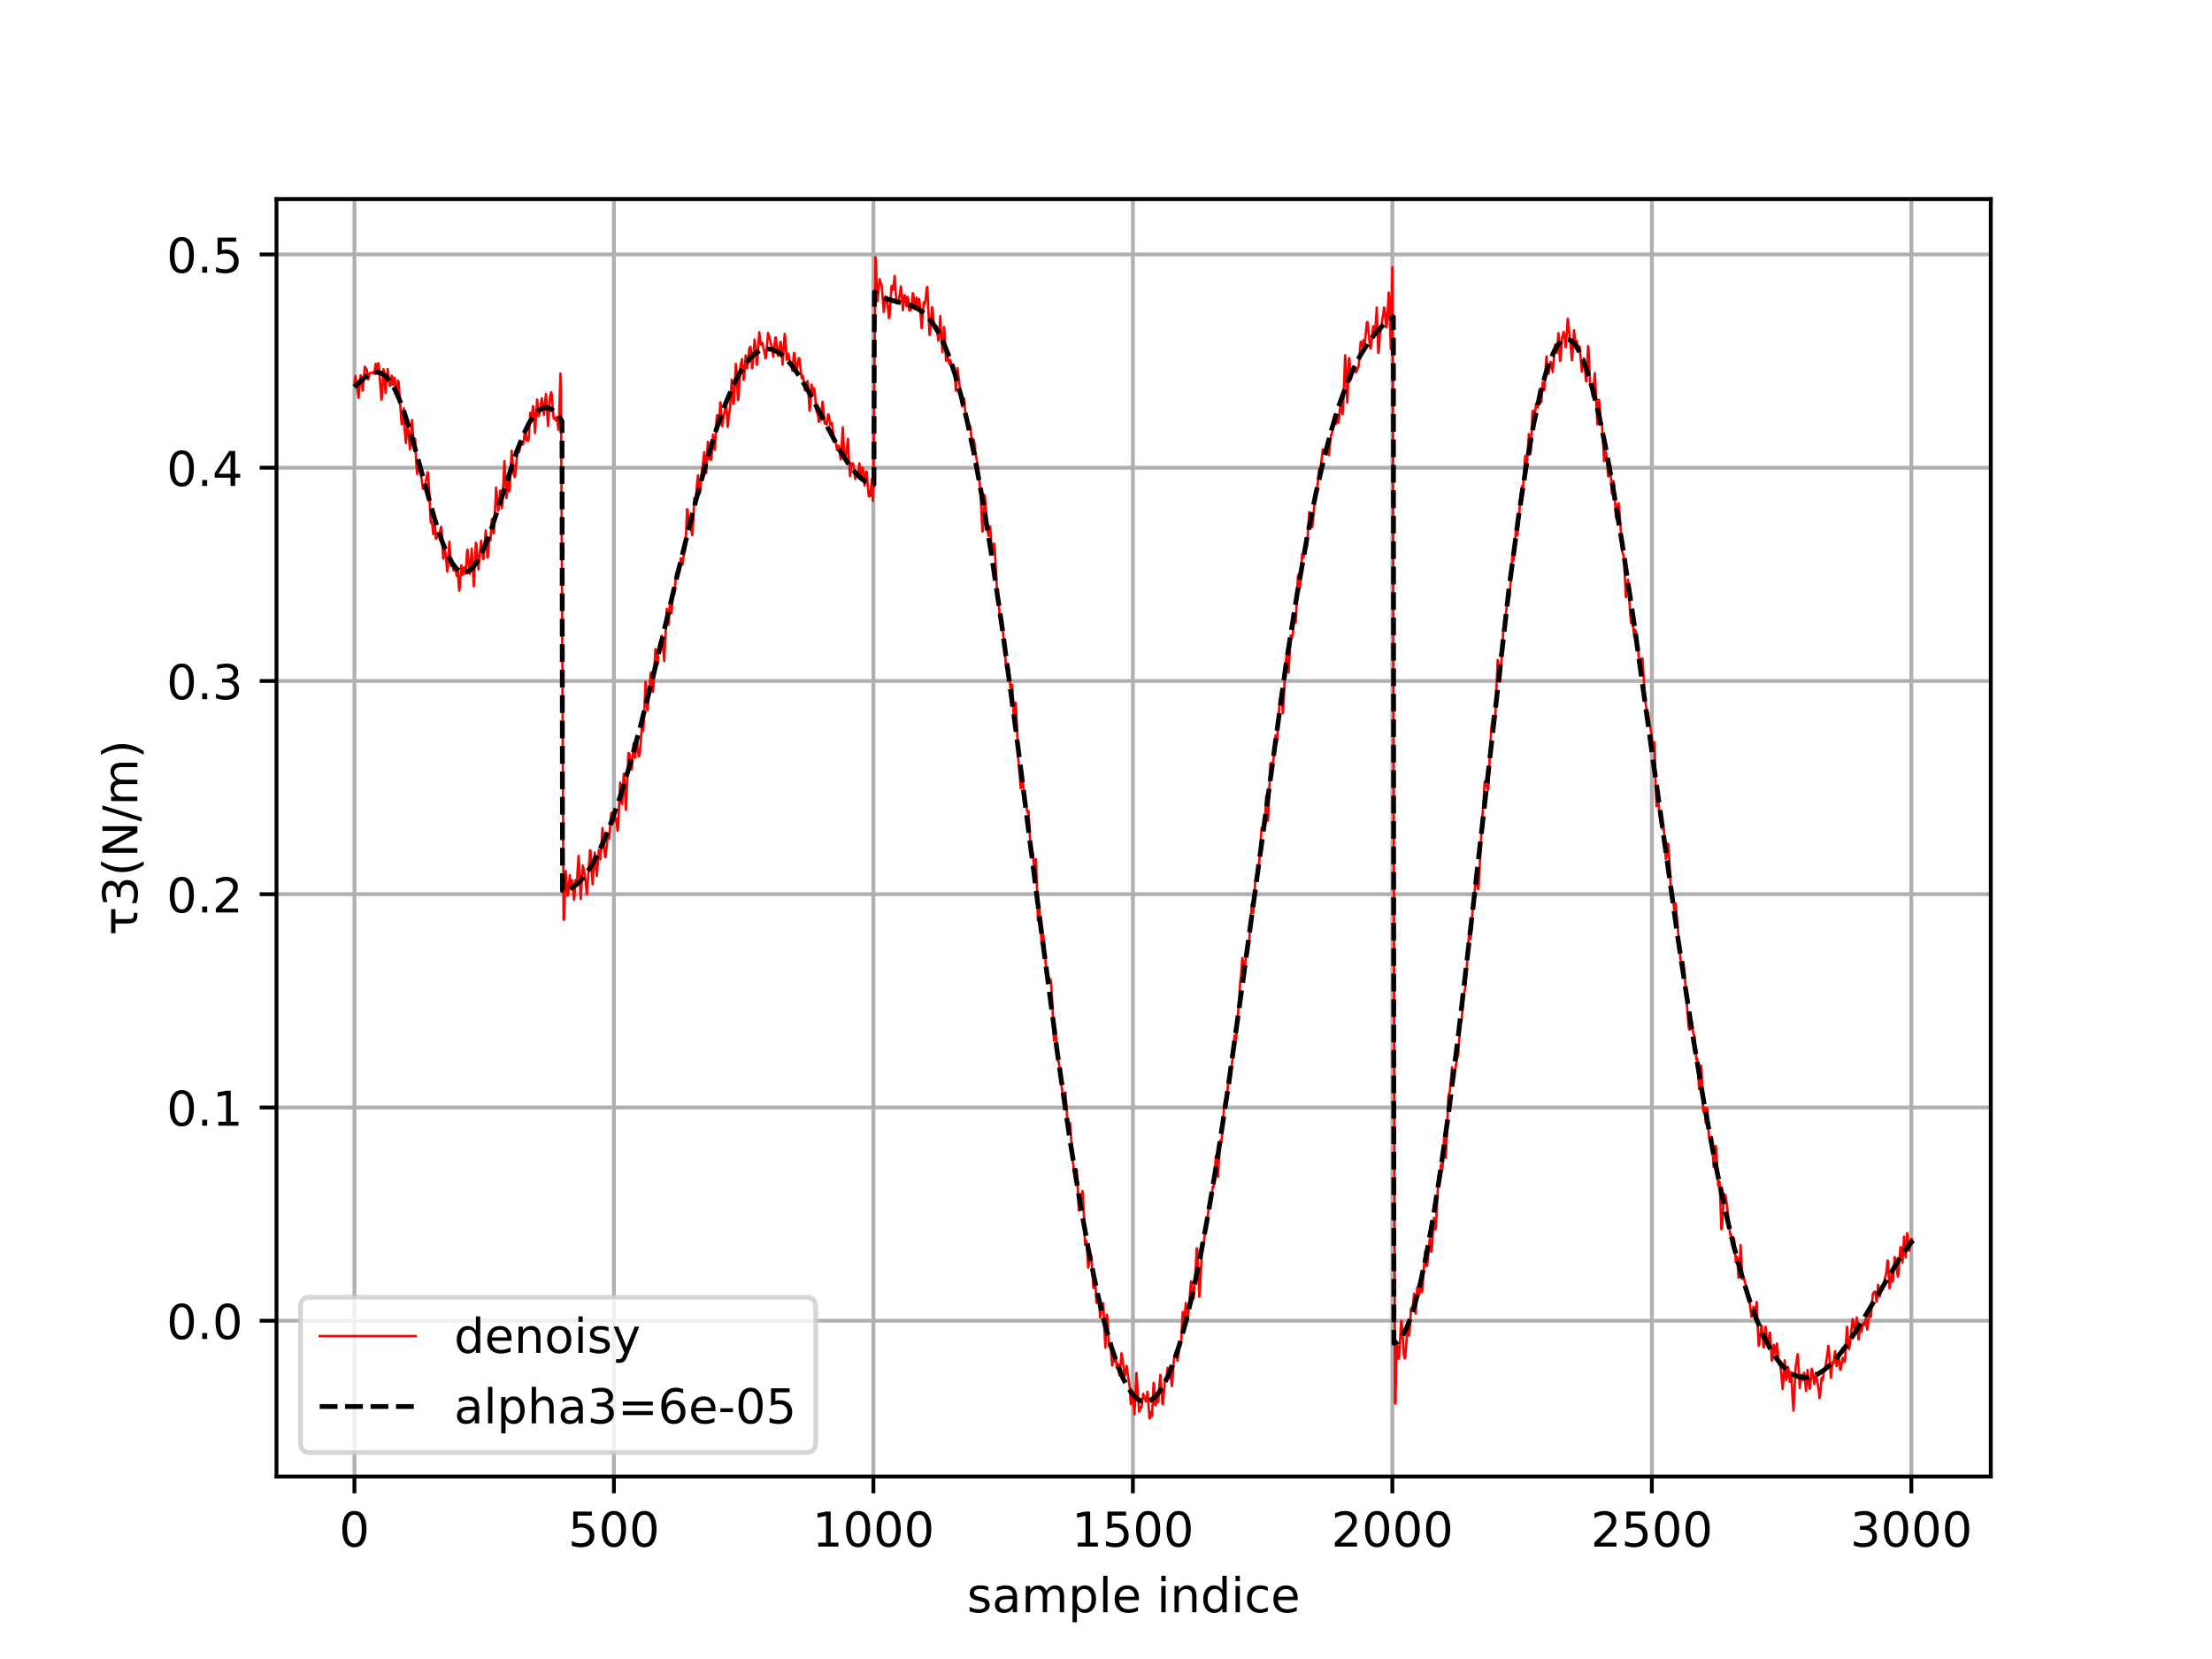 <?xml version="1.0" encoding="utf-8" standalone="no"?>
<!DOCTYPE svg PUBLIC "-//W3C//DTD SVG 1.1//EN"
  "http://www.w3.org/Graphics/SVG/1.1/DTD/svg11.dtd">
<!-- Created with matplotlib (https://matplotlib.org/) -->
<svg height="345.6pt" version="1.1" viewBox="0 0 460.8 345.6" width="460.8pt" xmlns="http://www.w3.org/2000/svg" xmlns:xlink="http://www.w3.org/1999/xlink">
 <defs>
  <style type="text/css">*{stroke-linecap:butt;stroke-linejoin:round;}</style>
 </defs>
 <g id="figure_1">
  <g id="patch_1">
   <path d="M 0 345.6 
L 460.8 345.6 
L 460.8 0 
L 0 0 
z
" style="fill:#ffffff;"/>
  </g>
  <g id="axes_1">
   <g id="patch_2">
    <path d="M 57.6 307.584 
L 414.72 307.584 
L 414.72 41.472 
L 57.6 41.472 
z
" style="fill:#ffffff;"/>
   </g>
   <g id="matplotlib.axis_1">
    <g id="xtick_1">
     <g id="line2d_1">
      <path clip-path="url(#pa0472fe897)" d="M 73.833 307.584 
L 73.833 41.472 
" style="fill:none;stroke:#b0b0b0;stroke-linecap:square;stroke-width:0.8;"/>
     </g>
     <g id="line2d_2">
      <defs>
       <path d="M 0 0 
L 0 3.5 
" id="me0ccbff545" style="stroke:#000000;stroke-width:0.8;"/>
      </defs>
      <g>
       <use style="stroke:#000000;stroke-width:0.8;" x="73.833" xlink:href="#me0ccbff545" y="307.584"/>
      </g>
     </g>
     <g id="text_1">
      <!-- 0 -->
      <g transform="translate(70.651 322.182)scale(0.1 -0.1)">
       <defs>
        <path d="M 31.781 66.406 
Q 24.172 66.406 20.328 58.906 
Q 16.5 51.422 16.5 36.375 
Q 16.5 21.391 20.328 13.891 
Q 24.172 6.391 31.781 6.391 
Q 39.453 6.391 43.281 13.891 
Q 47.125 21.391 47.125 36.375 
Q 47.125 51.422 43.281 58.906 
Q 39.453 66.406 31.781 66.406 
z
M 31.781 74.219 
Q 44.047 74.219 50.516 64.516 
Q 56.984 54.828 56.984 36.375 
Q 56.984 17.969 50.516 8.266 
Q 44.047 -1.422 31.781 -1.422 
Q 19.531 -1.422 13.062 8.266 
Q 6.594 17.969 6.594 36.375 
Q 6.594 54.828 13.062 64.516 
Q 19.531 74.219 31.781 74.219 
z
" id="DejaVuSans-48"/>
       </defs>
       <use xlink:href="#DejaVuSans-48"/>
      </g>
     </g>
    </g>
    <g id="xtick_2">
     <g id="line2d_3">
      <path clip-path="url(#pa0472fe897)" d="M 127.888 307.584 
L 127.888 41.472 
" style="fill:none;stroke:#b0b0b0;stroke-linecap:square;stroke-width:0.8;"/>
     </g>
     <g id="line2d_4">
      <g>
       <use style="stroke:#000000;stroke-width:0.8;" x="127.888" xlink:href="#me0ccbff545" y="307.584"/>
      </g>
     </g>
     <g id="text_2">
      <!-- 500 -->
      <g transform="translate(118.344 322.182)scale(0.1 -0.1)">
       <defs>
        <path d="M 10.797 72.906 
L 49.516 72.906 
L 49.516 64.594 
L 19.828 64.594 
L 19.828 46.734 
Q 21.969 47.469 24.109 47.828 
Q 26.266 48.188 28.422 48.188 
Q 40.625 48.188 47.75 41.5 
Q 54.891 34.812 54.891 23.391 
Q 54.891 11.625 47.562 5.094 
Q 40.234 -1.422 26.906 -1.422 
Q 22.312 -1.422 17.547 -0.641 
Q 12.797 0.141 7.719 1.703 
L 7.719 11.625 
Q 12.109 9.234 16.797 8.062 
Q 21.484 6.891 26.703 6.891 
Q 35.156 6.891 40.078 11.328 
Q 45.016 15.766 45.016 23.391 
Q 45.016 31 40.078 35.438 
Q 35.156 39.891 26.703 39.891 
Q 22.75 39.891 18.812 39.016 
Q 14.891 38.141 10.797 36.281 
z
" id="DejaVuSans-53"/>
       </defs>
       <use xlink:href="#DejaVuSans-53"/>
       <use x="63.623" xlink:href="#DejaVuSans-48"/>
       <use x="127.246" xlink:href="#DejaVuSans-48"/>
      </g>
     </g>
    </g>
    <g id="xtick_3">
     <g id="line2d_5">
      <path clip-path="url(#pa0472fe897)" d="M 181.943 307.584 
L 181.943 41.472 
" style="fill:none;stroke:#b0b0b0;stroke-linecap:square;stroke-width:0.8;"/>
     </g>
     <g id="line2d_6">
      <g>
       <use style="stroke:#000000;stroke-width:0.8;" x="181.943" xlink:href="#me0ccbff545" y="307.584"/>
      </g>
     </g>
     <g id="text_3">
      <!-- 1000 -->
      <g transform="translate(169.218 322.182)scale(0.1 -0.1)">
       <defs>
        <path d="M 12.406 8.297 
L 28.516 8.297 
L 28.516 63.922 
L 10.984 60.406 
L 10.984 69.391 
L 28.422 72.906 
L 38.281 72.906 
L 38.281 8.297 
L 54.391 8.297 
L 54.391 0 
L 12.406 0 
z
" id="DejaVuSans-49"/>
       </defs>
       <use xlink:href="#DejaVuSans-49"/>
       <use x="63.623" xlink:href="#DejaVuSans-48"/>
       <use x="127.246" xlink:href="#DejaVuSans-48"/>
       <use x="190.869" xlink:href="#DejaVuSans-48"/>
      </g>
     </g>
    </g>
    <g id="xtick_4">
     <g id="line2d_7">
      <path clip-path="url(#pa0472fe897)" d="M 235.998 307.584 
L 235.998 41.472 
" style="fill:none;stroke:#b0b0b0;stroke-linecap:square;stroke-width:0.8;"/>
     </g>
     <g id="line2d_8">
      <g>
       <use style="stroke:#000000;stroke-width:0.8;" x="235.998" xlink:href="#me0ccbff545" y="307.584"/>
      </g>
     </g>
     <g id="text_4">
      <!-- 1500 -->
      <g transform="translate(223.273 322.182)scale(0.1 -0.1)">
       <use xlink:href="#DejaVuSans-49"/>
       <use x="63.623" xlink:href="#DejaVuSans-53"/>
       <use x="127.246" xlink:href="#DejaVuSans-48"/>
       <use x="190.869" xlink:href="#DejaVuSans-48"/>
      </g>
     </g>
    </g>
    <g id="xtick_5">
     <g id="line2d_9">
      <path clip-path="url(#pa0472fe897)" d="M 290.053 307.584 
L 290.053 41.472 
" style="fill:none;stroke:#b0b0b0;stroke-linecap:square;stroke-width:0.8;"/>
     </g>
     <g id="line2d_10">
      <g>
       <use style="stroke:#000000;stroke-width:0.8;" x="290.053" xlink:href="#me0ccbff545" y="307.584"/>
      </g>
     </g>
     <g id="text_5">
      <!-- 2000 -->
      <g transform="translate(277.328 322.182)scale(0.1 -0.1)">
       <defs>
        <path d="M 19.188 8.297 
L 53.609 8.297 
L 53.609 0 
L 7.328 0 
L 7.328 8.297 
Q 12.938 14.109 22.625 23.891 
Q 32.328 33.688 34.812 36.531 
Q 39.547 41.844 41.422 45.531 
Q 43.312 49.219 43.312 52.781 
Q 43.312 58.594 39.234 62.25 
Q 35.156 65.922 28.609 65.922 
Q 23.969 65.922 18.812 64.312 
Q 13.672 62.703 7.812 59.422 
L 7.812 69.391 
Q 13.766 71.781 18.938 73 
Q 24.125 74.219 28.422 74.219 
Q 39.75 74.219 46.484 68.547 
Q 53.219 62.891 53.219 53.422 
Q 53.219 48.922 51.531 44.891 
Q 49.859 40.875 45.406 35.406 
Q 44.188 33.984 37.641 27.219 
Q 31.109 20.453 19.188 8.297 
z
" id="DejaVuSans-50"/>
       </defs>
       <use xlink:href="#DejaVuSans-50"/>
       <use x="63.623" xlink:href="#DejaVuSans-48"/>
       <use x="127.246" xlink:href="#DejaVuSans-48"/>
       <use x="190.869" xlink:href="#DejaVuSans-48"/>
      </g>
     </g>
    </g>
    <g id="xtick_6">
     <g id="line2d_11">
      <path clip-path="url(#pa0472fe897)" d="M 344.108 307.584 
L 344.108 41.472 
" style="fill:none;stroke:#b0b0b0;stroke-linecap:square;stroke-width:0.8;"/>
     </g>
     <g id="line2d_12">
      <g>
       <use style="stroke:#000000;stroke-width:0.8;" x="344.108" xlink:href="#me0ccbff545" y="307.584"/>
      </g>
     </g>
     <g id="text_6">
      <!-- 2500 -->
      <g transform="translate(331.383 322.182)scale(0.1 -0.1)">
       <use xlink:href="#DejaVuSans-50"/>
       <use x="63.623" xlink:href="#DejaVuSans-53"/>
       <use x="127.246" xlink:href="#DejaVuSans-48"/>
       <use x="190.869" xlink:href="#DejaVuSans-48"/>
      </g>
     </g>
    </g>
    <g id="xtick_7">
     <g id="line2d_13">
      <path clip-path="url(#pa0472fe897)" d="M 398.163 307.584 
L 398.163 41.472 
" style="fill:none;stroke:#b0b0b0;stroke-linecap:square;stroke-width:0.8;"/>
     </g>
     <g id="line2d_14">
      <g>
       <use style="stroke:#000000;stroke-width:0.8;" x="398.163" xlink:href="#me0ccbff545" y="307.584"/>
      </g>
     </g>
     <g id="text_7">
      <!-- 3000 -->
      <g transform="translate(385.438 322.182)scale(0.1 -0.1)">
       <defs>
        <path d="M 40.578 39.312 
Q 47.656 37.797 51.625 33 
Q 55.609 28.219 55.609 21.188 
Q 55.609 10.406 48.188 4.484 
Q 40.766 -1.422 27.094 -1.422 
Q 22.516 -1.422 17.656 -0.516 
Q 12.797 0.391 7.625 2.203 
L 7.625 11.719 
Q 11.719 9.328 16.594 8.109 
Q 21.484 6.891 26.812 6.891 
Q 36.078 6.891 40.938 10.547 
Q 45.797 14.203 45.797 21.188 
Q 45.797 27.641 41.281 31.266 
Q 36.766 34.906 28.719 34.906 
L 20.219 34.906 
L 20.219 43.016 
L 29.109 43.016 
Q 36.375 43.016 40.234 45.922 
Q 44.094 48.828 44.094 54.297 
Q 44.094 59.906 40.109 62.906 
Q 36.141 65.922 28.719 65.922 
Q 24.656 65.922 20.016 65.031 
Q 15.375 64.156 9.812 62.312 
L 9.812 71.094 
Q 15.438 72.656 20.344 73.438 
Q 25.25 74.219 29.594 74.219 
Q 40.828 74.219 47.359 69.109 
Q 53.906 64.016 53.906 55.328 
Q 53.906 49.266 50.438 45.094 
Q 46.969 40.922 40.578 39.312 
z
" id="DejaVuSans-51"/>
       </defs>
       <use xlink:href="#DejaVuSans-51"/>
       <use x="63.623" xlink:href="#DejaVuSans-48"/>
       <use x="127.246" xlink:href="#DejaVuSans-48"/>
       <use x="190.869" xlink:href="#DejaVuSans-48"/>
      </g>
     </g>
    </g>
    <g id="text_8">
     <!-- sample indice -->
     <g transform="translate(201.445 335.861)scale(0.1 -0.1)">
      <defs>
       <path d="M 44.281 53.078 
L 44.281 44.578 
Q 40.484 46.531 36.375 47.5 
Q 32.281 48.484 27.875 48.484 
Q 21.188 48.484 17.844 46.438 
Q 14.5 44.391 14.5 40.281 
Q 14.5 37.156 16.891 35.375 
Q 19.281 33.594 26.516 31.984 
L 29.594 31.297 
Q 39.156 29.25 43.188 25.516 
Q 47.219 21.781 47.219 15.094 
Q 47.219 7.469 41.188 3.016 
Q 35.156 -1.422 24.609 -1.422 
Q 20.219 -1.422 15.453 -0.562 
Q 10.688 0.297 5.422 2 
L 5.422 11.281 
Q 10.406 8.688 15.234 7.391 
Q 20.062 6.109 24.812 6.109 
Q 31.156 6.109 34.562 8.281 
Q 37.984 10.453 37.984 14.406 
Q 37.984 18.062 35.516 20.016 
Q 33.062 21.969 24.703 23.781 
L 21.578 24.516 
Q 13.234 26.266 9.516 29.906 
Q 5.812 33.547 5.812 39.891 
Q 5.812 47.609 11.281 51.797 
Q 16.75 56 26.812 56 
Q 31.781 56 36.172 55.266 
Q 40.578 54.547 44.281 53.078 
z
" id="DejaVuSans-115"/>
       <path d="M 34.281 27.484 
Q 23.391 27.484 19.188 25 
Q 14.984 22.516 14.984 16.5 
Q 14.984 11.719 18.141 8.906 
Q 21.297 6.109 26.703 6.109 
Q 34.188 6.109 38.703 11.406 
Q 43.219 16.703 43.219 25.484 
L 43.219 27.484 
z
M 52.203 31.203 
L 52.203 0 
L 43.219 0 
L 43.219 8.297 
Q 40.141 3.328 35.547 0.953 
Q 30.953 -1.422 24.312 -1.422 
Q 15.922 -1.422 10.953 3.297 
Q 6 8.016 6 15.922 
Q 6 25.141 12.172 29.828 
Q 18.359 34.516 30.609 34.516 
L 43.219 34.516 
L 43.219 35.406 
Q 43.219 41.609 39.141 45 
Q 35.062 48.391 27.688 48.391 
Q 23 48.391 18.547 47.266 
Q 14.109 46.141 10.016 43.891 
L 10.016 52.203 
Q 14.938 54.109 19.578 55.047 
Q 24.219 56 28.609 56 
Q 40.484 56 46.344 49.844 
Q 52.203 43.703 52.203 31.203 
z
" id="DejaVuSans-97"/>
       <path d="M 52 44.188 
Q 55.375 50.25 60.062 53.125 
Q 64.75 56 71.094 56 
Q 79.641 56 84.281 50.016 
Q 88.922 44.047 88.922 33.016 
L 88.922 0 
L 79.891 0 
L 79.891 32.719 
Q 79.891 40.578 77.094 44.375 
Q 74.312 48.188 68.609 48.188 
Q 61.625 48.188 57.562 43.547 
Q 53.516 38.922 53.516 30.906 
L 53.516 0 
L 44.484 0 
L 44.484 32.719 
Q 44.484 40.625 41.703 44.406 
Q 38.922 48.188 33.109 48.188 
Q 26.219 48.188 22.156 43.531 
Q 18.109 38.875 18.109 30.906 
L 18.109 0 
L 9.078 0 
L 9.078 54.688 
L 18.109 54.688 
L 18.109 46.188 
Q 21.188 51.219 25.484 53.609 
Q 29.781 56 35.688 56 
Q 41.656 56 45.828 52.969 
Q 50 49.953 52 44.188 
z
" id="DejaVuSans-109"/>
       <path d="M 18.109 8.203 
L 18.109 -20.797 
L 9.078 -20.797 
L 9.078 54.688 
L 18.109 54.688 
L 18.109 46.391 
Q 20.953 51.266 25.266 53.625 
Q 29.594 56 35.594 56 
Q 45.562 56 51.781 48.094 
Q 58.016 40.188 58.016 27.297 
Q 58.016 14.406 51.781 6.484 
Q 45.562 -1.422 35.594 -1.422 
Q 29.594 -1.422 25.266 0.953 
Q 20.953 3.328 18.109 8.203 
z
M 48.688 27.297 
Q 48.688 37.203 44.609 42.844 
Q 40.531 48.484 33.406 48.484 
Q 26.266 48.484 22.188 42.844 
Q 18.109 37.203 18.109 27.297 
Q 18.109 17.391 22.188 11.75 
Q 26.266 6.109 33.406 6.109 
Q 40.531 6.109 44.609 11.75 
Q 48.688 17.391 48.688 27.297 
z
" id="DejaVuSans-112"/>
       <path d="M 9.422 75.984 
L 18.406 75.984 
L 18.406 0 
L 9.422 0 
z
" id="DejaVuSans-108"/>
       <path d="M 56.203 29.594 
L 56.203 25.203 
L 14.891 25.203 
Q 15.484 15.922 20.484 11.062 
Q 25.484 6.203 34.422 6.203 
Q 39.594 6.203 44.453 7.469 
Q 49.312 8.734 54.109 11.281 
L 54.109 2.781 
Q 49.266 0.734 44.188 -0.344 
Q 39.109 -1.422 33.891 -1.422 
Q 20.797 -1.422 13.156 6.188 
Q 5.516 13.812 5.516 26.812 
Q 5.516 40.234 12.766 48.109 
Q 20.016 56 32.328 56 
Q 43.359 56 49.781 48.891 
Q 56.203 41.797 56.203 29.594 
z
M 47.219 32.234 
Q 47.125 39.594 43.094 43.984 
Q 39.062 48.391 32.422 48.391 
Q 24.906 48.391 20.391 44.141 
Q 15.875 39.891 15.188 32.172 
z
" id="DejaVuSans-101"/>
       <path id="DejaVuSans-32"/>
       <path d="M 9.422 54.688 
L 18.406 54.688 
L 18.406 0 
L 9.422 0 
z
M 9.422 75.984 
L 18.406 75.984 
L 18.406 64.594 
L 9.422 64.594 
z
" id="DejaVuSans-105"/>
       <path d="M 54.891 33.016 
L 54.891 0 
L 45.906 0 
L 45.906 32.719 
Q 45.906 40.484 42.875 44.328 
Q 39.844 48.188 33.797 48.188 
Q 26.516 48.188 22.312 43.547 
Q 18.109 38.922 18.109 30.906 
L 18.109 0 
L 9.078 0 
L 9.078 54.688 
L 18.109 54.688 
L 18.109 46.188 
Q 21.344 51.125 25.703 53.562 
Q 30.078 56 35.797 56 
Q 45.219 56 50.047 50.172 
Q 54.891 44.344 54.891 33.016 
z
" id="DejaVuSans-110"/>
       <path d="M 45.406 46.391 
L 45.406 75.984 
L 54.391 75.984 
L 54.391 0 
L 45.406 0 
L 45.406 8.203 
Q 42.578 3.328 38.25 0.953 
Q 33.938 -1.422 27.875 -1.422 
Q 17.969 -1.422 11.734 6.484 
Q 5.516 14.406 5.516 27.297 
Q 5.516 40.188 11.734 48.094 
Q 17.969 56 27.875 56 
Q 33.938 56 38.25 53.625 
Q 42.578 51.266 45.406 46.391 
z
M 14.797 27.297 
Q 14.797 17.391 18.875 11.75 
Q 22.953 6.109 30.078 6.109 
Q 37.203 6.109 41.297 11.75 
Q 45.406 17.391 45.406 27.297 
Q 45.406 37.203 41.297 42.844 
Q 37.203 48.484 30.078 48.484 
Q 22.953 48.484 18.875 42.844 
Q 14.797 37.203 14.797 27.297 
z
" id="DejaVuSans-100"/>
       <path d="M 48.781 52.594 
L 48.781 44.188 
Q 44.969 46.297 41.141 47.344 
Q 37.312 48.391 33.406 48.391 
Q 24.656 48.391 19.812 42.844 
Q 14.984 37.312 14.984 27.297 
Q 14.984 17.281 19.812 11.734 
Q 24.656 6.203 33.406 6.203 
Q 37.312 6.203 41.141 7.25 
Q 44.969 8.297 48.781 10.406 
L 48.781 2.094 
Q 45.016 0.344 40.984 -0.531 
Q 36.969 -1.422 32.422 -1.422 
Q 20.062 -1.422 12.781 6.344 
Q 5.516 14.109 5.516 27.297 
Q 5.516 40.672 12.859 48.328 
Q 20.219 56 33.016 56 
Q 37.156 56 41.109 55.141 
Q 45.062 54.297 48.781 52.594 
z
" id="DejaVuSans-99"/>
      </defs>
      <use xlink:href="#DejaVuSans-115"/>
      <use x="52.1" xlink:href="#DejaVuSans-97"/>
      <use x="113.379" xlink:href="#DejaVuSans-109"/>
      <use x="210.791" xlink:href="#DejaVuSans-112"/>
      <use x="274.268" xlink:href="#DejaVuSans-108"/>
      <use x="302.051" xlink:href="#DejaVuSans-101"/>
      <use x="363.574" xlink:href="#DejaVuSans-32"/>
      <use x="395.361" xlink:href="#DejaVuSans-105"/>
      <use x="423.145" xlink:href="#DejaVuSans-110"/>
      <use x="486.523" xlink:href="#DejaVuSans-100"/>
      <use x="550" xlink:href="#DejaVuSans-105"/>
      <use x="577.783" xlink:href="#DejaVuSans-99"/>
      <use x="632.764" xlink:href="#DejaVuSans-101"/>
     </g>
    </g>
   </g>
   <g id="matplotlib.axis_2">
    <g id="ytick_1">
     <g id="line2d_15">
      <path clip-path="url(#pa0472fe897)" d="M 57.6 275.137 
L 414.72 275.137 
" style="fill:none;stroke:#b0b0b0;stroke-linecap:square;stroke-width:0.8;"/>
     </g>
     <g id="line2d_16">
      <defs>
       <path d="M 0 0 
L -3.5 0 
" id="m41d9706989" style="stroke:#000000;stroke-width:0.8;"/>
      </defs>
      <g>
       <use style="stroke:#000000;stroke-width:0.8;" x="57.6" xlink:href="#m41d9706989" y="275.137"/>
      </g>
     </g>
     <g id="text_9">
      <!-- 0.0 -->
      <g transform="translate(34.697 278.936)scale(0.1 -0.1)">
       <defs>
        <path d="M 10.688 12.406 
L 21 12.406 
L 21 0 
L 10.688 0 
z
" id="DejaVuSans-46"/>
       </defs>
       <use xlink:href="#DejaVuSans-48"/>
       <use x="63.623" xlink:href="#DejaVuSans-46"/>
       <use x="95.41" xlink:href="#DejaVuSans-48"/>
      </g>
     </g>
    </g>
    <g id="ytick_2">
     <g id="line2d_17">
      <path clip-path="url(#pa0472fe897)" d="M 57.6 230.71 
L 414.72 230.71 
" style="fill:none;stroke:#b0b0b0;stroke-linecap:square;stroke-width:0.8;"/>
     </g>
     <g id="line2d_18">
      <g>
       <use style="stroke:#000000;stroke-width:0.8;" x="57.6" xlink:href="#m41d9706989" y="230.71"/>
      </g>
     </g>
     <g id="text_10">
      <!-- 0.1 -->
      <g transform="translate(34.697 234.509)scale(0.1 -0.1)">
       <use xlink:href="#DejaVuSans-48"/>
       <use x="63.623" xlink:href="#DejaVuSans-46"/>
       <use x="95.41" xlink:href="#DejaVuSans-49"/>
      </g>
     </g>
    </g>
    <g id="ytick_3">
     <g id="line2d_19">
      <path clip-path="url(#pa0472fe897)" d="M 57.6 186.284 
L 414.72 186.284 
" style="fill:none;stroke:#b0b0b0;stroke-linecap:square;stroke-width:0.8;"/>
     </g>
     <g id="line2d_20">
      <g>
       <use style="stroke:#000000;stroke-width:0.8;" x="57.6" xlink:href="#m41d9706989" y="186.284"/>
      </g>
     </g>
     <g id="text_11">
      <!-- 0.2 -->
      <g transform="translate(34.697 190.083)scale(0.1 -0.1)">
       <use xlink:href="#DejaVuSans-48"/>
       <use x="63.623" xlink:href="#DejaVuSans-46"/>
       <use x="95.41" xlink:href="#DejaVuSans-50"/>
      </g>
     </g>
    </g>
    <g id="ytick_4">
     <g id="line2d_21">
      <path clip-path="url(#pa0472fe897)" d="M 57.6 141.857 
L 414.72 141.857 
" style="fill:none;stroke:#b0b0b0;stroke-linecap:square;stroke-width:0.8;"/>
     </g>
     <g id="line2d_22">
      <g>
       <use style="stroke:#000000;stroke-width:0.8;" x="57.6" xlink:href="#m41d9706989" y="141.857"/>
      </g>
     </g>
     <g id="text_12">
      <!-- 0.3 -->
      <g transform="translate(34.697 145.656)scale(0.1 -0.1)">
       <use xlink:href="#DejaVuSans-48"/>
       <use x="63.623" xlink:href="#DejaVuSans-46"/>
       <use x="95.41" xlink:href="#DejaVuSans-51"/>
      </g>
     </g>
    </g>
    <g id="ytick_5">
     <g id="line2d_23">
      <path clip-path="url(#pa0472fe897)" d="M 57.6 97.431 
L 414.72 97.431 
" style="fill:none;stroke:#b0b0b0;stroke-linecap:square;stroke-width:0.8;"/>
     </g>
     <g id="line2d_24">
      <g>
       <use style="stroke:#000000;stroke-width:0.8;" x="57.6" xlink:href="#m41d9706989" y="97.431"/>
      </g>
     </g>
     <g id="text_13">
      <!-- 0.4 -->
      <g transform="translate(34.697 101.23)scale(0.1 -0.1)">
       <defs>
        <path d="M 37.797 64.312 
L 12.891 25.391 
L 37.797 25.391 
z
M 35.203 72.906 
L 47.609 72.906 
L 47.609 25.391 
L 58.016 25.391 
L 58.016 17.188 
L 47.609 17.188 
L 47.609 0 
L 37.797 0 
L 37.797 17.188 
L 4.891 17.188 
L 4.891 26.703 
z
" id="DejaVuSans-52"/>
       </defs>
       <use xlink:href="#DejaVuSans-48"/>
       <use x="63.623" xlink:href="#DejaVuSans-46"/>
       <use x="95.41" xlink:href="#DejaVuSans-52"/>
      </g>
     </g>
    </g>
    <g id="ytick_6">
     <g id="line2d_25">
      <path clip-path="url(#pa0472fe897)" d="M 57.6 53.004 
L 414.72 53.004 
" style="fill:none;stroke:#b0b0b0;stroke-linecap:square;stroke-width:0.8;"/>
     </g>
     <g id="line2d_26">
      <g>
       <use style="stroke:#000000;stroke-width:0.8;" x="57.6" xlink:href="#m41d9706989" y="53.004"/>
      </g>
     </g>
     <g id="text_14">
      <!-- 0.5 -->
      <g transform="translate(34.697 56.803)scale(0.1 -0.1)">
       <use xlink:href="#DejaVuSans-48"/>
       <use x="63.623" xlink:href="#DejaVuSans-46"/>
       <use x="95.41" xlink:href="#DejaVuSans-53"/>
      </g>
     </g>
    </g>
    <g id="text_15">
     <!-- τ3(N/m) -->
     <g transform="translate(28.617 194.916)rotate(-90)scale(0.1 -0.1)">
      <defs>
       <path d="M 36.234 9.969 
Q 37.984 7.625 43.266 7.625 
L 47.609 7.625 
L 47.609 0 
L 42.188 0 
Q 33.406 0 29.391 4.688 
Q 25.391 9.469 25.391 19.828 
L 25.391 45.703 
L 4.891 45.703 
L 4.891 54.688 
L 55.328 54.688 
L 55.328 45.703 
L 34.578 45.703 
L 34.578 19.281 
Q 34.578 12.203 36.234 9.969 
z
" id="DejaVuSans-964"/>
       <path d="M 31 75.875 
Q 24.469 64.656 21.281 53.656 
Q 18.109 42.672 18.109 31.391 
Q 18.109 20.125 21.312 9.062 
Q 24.516 -2 31 -13.188 
L 23.188 -13.188 
Q 15.875 -1.703 12.234 9.375 
Q 8.594 20.453 8.594 31.391 
Q 8.594 42.281 12.203 53.312 
Q 15.828 64.359 23.188 75.875 
z
" id="DejaVuSans-40"/>
       <path d="M 9.812 72.906 
L 23.094 72.906 
L 55.422 11.922 
L 55.422 72.906 
L 64.984 72.906 
L 64.984 0 
L 51.703 0 
L 19.391 60.984 
L 19.391 0 
L 9.812 0 
z
" id="DejaVuSans-78"/>
       <path d="M 25.391 72.906 
L 33.688 72.906 
L 8.297 -9.281 
L 0 -9.281 
z
" id="DejaVuSans-47"/>
       <path d="M 8.016 75.875 
L 15.828 75.875 
Q 23.141 64.359 26.781 53.312 
Q 30.422 42.281 30.422 31.391 
Q 30.422 20.453 26.781 9.375 
Q 23.141 -1.703 15.828 -13.188 
L 8.016 -13.188 
Q 14.5 -2 17.703 9.062 
Q 20.906 20.125 20.906 31.391 
Q 20.906 42.672 17.703 53.656 
Q 14.5 64.656 8.016 75.875 
z
" id="DejaVuSans-41"/>
      </defs>
      <use xlink:href="#DejaVuSans-964"/>
      <use x="60.205" xlink:href="#DejaVuSans-51"/>
      <use x="123.828" xlink:href="#DejaVuSans-40"/>
      <use x="162.842" xlink:href="#DejaVuSans-78"/>
      <use x="237.646" xlink:href="#DejaVuSans-47"/>
      <use x="271.338" xlink:href="#DejaVuSans-109"/>
      <use x="368.75" xlink:href="#DejaVuSans-41"/>
     </g>
    </g>
   </g>
   <g id="line2d_27">
    <path clip-path="url(#pa0472fe897)" d="M 73.833 80.098 
L 74.049 78.318 
L 74.698 82.892 
L 74.914 80.367 
L 75.13 78.191 
L 75.238 78.816 
L 75.562 81.398 
L 75.779 79.036 
L 75.995 76.376 
L 76.427 77.054 
L 76.644 79.022 
L 76.752 79.015 
L 76.968 77.758 
L 77.725 77.575 
L 77.941 77.876 
L 78.265 75.775 
L 78.481 76.942 
L 78.59 76.797 
L 78.806 75.661 
L 78.914 75.98 
L 79.238 80.288 
L 79.454 83.289 
L 79.563 82.744 
L 79.887 76.916 
L 79.995 77.335 
L 80.319 81.862 
L 80.536 78.913 
L 80.752 76.892 
L 81.184 80.394 
L 81.292 80.364 
L 81.617 78.244 
L 81.833 80.186 
L 81.941 80.064 
L 82.157 78.676 
L 82.265 79.043 
L 82.59 82.415 
L 82.698 81.921 
L 82.914 79.265 
L 83.022 79.411 
L 83.671 88.385 
L 83.779 88.35 
L 84.103 85.045 
L 84.319 89.648 
L 84.536 92.292 
L 84.86 89.061 
L 84.968 88.972 
L 85.076 89.808 
L 85.401 93.634 
L 85.833 87.504 
L 86.049 90.903 
L 86.265 93.319 
L 86.482 91.404 
L 86.698 96.19 
L 86.914 98.746 
L 87.13 96.029 
L 87.238 96.354 
L 87.455 98.181 
L 87.671 98.629 
L 88.103 101.829 
L 88.211 101.804 
L 88.536 101.101 
L 89.076 98.376 
L 89.184 98.723 
L 89.401 102.225 
L 89.725 108.852 
L 89.833 108.946 
L 89.941 108.721 
L 90.049 109.356 
L 90.265 111.27 
L 90.482 109.191 
L 90.59 109.6 
L 90.806 112.186 
L 90.914 112.259 
L 91.13 110.998 
L 91.238 111.039 
L 91.455 111.746 
L 91.671 110.677 
L 91.887 109.756 
L 91.995 110.284 
L 92.32 116.371 
L 92.644 114.069 
L 92.86 115.81 
L 93.184 119.069 
L 93.293 118.155 
L 93.617 112.838 
L 93.941 117.923 
L 94.157 116.564 
L 94.482 118.841 
L 94.59 118.572 
L 94.806 117.945 
L 95.13 119.954 
L 95.347 118.626 
L 95.563 121.79 
L 95.671 123.047 
L 95.779 122.199 
L 96.103 117.77 
L 96.32 119.716 
L 96.428 119.734 
L 96.644 118.234 
L 96.752 118.188 
L 96.968 119.484 
L 97.076 118.536 
L 97.293 114.835 
L 97.401 114.513 
L 97.617 116.927 
L 97.833 119.565 
L 97.941 119.099 
L 98.266 114.291 
L 98.698 122.112 
L 98.914 117.694 
L 99.13 113.058 
L 99.239 113.322 
L 99.671 118.616 
L 99.887 116.158 
L 100.212 112.652 
L 100.428 114.364 
L 100.644 116.488 
L 100.752 116.382 
L 100.968 113.068 
L 101.185 110.511 
L 101.293 111.572 
L 101.509 116.103 
L 101.617 116.137 
L 101.941 112.246 
L 102.049 112.641 
L 102.158 112.528 
L 102.482 108.097 
L 102.59 108.546 
L 102.806 111.122 
L 102.914 110.791 
L 103.347 101.547 
L 103.563 103.808 
L 103.779 106.389 
L 103.887 105.759 
L 104.212 102.162 
L 104.32 102.874 
L 104.536 105.83 
L 104.644 105.048 
L 105.077 96.041 
L 105.509 103.745 
L 105.833 100.506 
L 106.05 102.355 
L 106.158 102.245 
L 106.59 93.917 
L 107.023 98.82 
L 107.239 99.397 
L 107.347 98.937 
L 107.779 94.046 
L 107.996 94.275 
L 108.104 94.212 
L 108.536 92.394 
L 108.644 92.655 
L 108.969 92.559 
L 109.077 92.067 
L 109.401 89.231 
L 109.725 91.791 
L 109.833 91.514 
L 110.05 91.852 
L 110.158 91.207 
L 110.482 85.977 
L 110.59 86.002 
L 110.806 87.073 
L 111.023 84.608 
L 111.131 84.799 
L 111.455 90.217 
L 111.887 83.211 
L 112.212 86.668 
L 112.32 86.477 
L 112.536 85.227 
L 112.86 82.965 
L 112.969 83.454 
L 113.293 86.448 
L 113.401 85.65 
L 113.725 82.076 
L 113.833 83.191 
L 114.158 88.751 
L 114.374 85.523 
L 114.59 82.607 
L 114.806 81.709 
L 114.915 81.991 
L 115.131 84.825 
L 115.347 87.212 
L 115.563 87.118 
L 115.779 87.586 
L 115.996 86.84 
L 116.104 87.468 
L 116.32 89.537 
L 116.428 88.251 
L 116.752 77.81 
L 116.861 80.86 
L 117.077 122.094 
L 117.401 191.626 
L 117.509 191.396 
L 117.834 181.443 
L 118.266 186.623 
L 118.374 186.191 
L 118.698 182.342 
L 118.915 185.185 
L 119.023 184.959 
L 119.239 183.383 
L 119.563 187.434 
L 119.671 186.794 
L 119.888 183.344 
L 119.996 183.34 
L 120.104 183.789 
L 120.212 183.213 
L 120.536 178.284 
L 120.644 179.84 
L 120.969 187.272 
L 121.401 180.287 
L 121.725 181.634 
L 121.942 183.207 
L 122.266 186.325 
L 122.915 177.092 
L 123.023 177.274 
L 123.239 180.855 
L 123.455 184.228 
L 123.888 177.608 
L 124.32 182.48 
L 124.536 179.729 
L 124.753 177.038 
L 125.077 179.038 
L 125.509 172.502 
L 125.834 176.561 
L 126.05 178.576 
L 126.158 178.508 
L 126.59 174.205 
L 126.699 174.297 
L 126.807 174.712 
L 126.915 174.658 
L 127.131 171.662 
L 127.347 169.347 
L 127.672 171.621 
L 127.888 169.919 
L 127.996 170.175 
L 128.104 171.048 
L 128.212 171.016 
L 128.32 170.422 
L 128.428 170.739 
L 128.645 173.09 
L 128.753 172.593 
L 129.185 163.033 
L 129.293 163.793 
L 129.509 167.404 
L 129.618 167.475 
L 129.942 161.198 
L 130.05 162.147 
L 130.374 168.72 
L 130.915 156.931 
L 131.023 156.898 
L 131.131 157.042 
L 131.347 158.51 
L 131.564 160.31 
L 131.672 159.669 
L 131.996 154.859 
L 132.32 157.85 
L 132.645 153.338 
L 132.861 156.196 
L 133.077 157.623 
L 133.185 157.417 
L 133.293 156.793 
L 133.726 151.388 
L 133.942 152.285 
L 134.05 151.715 
L 134.266 147.223 
L 134.482 142.032 
L 134.591 142.781 
L 134.807 147.631 
L 134.915 147.986 
L 135.239 143.795 
L 135.564 140.175 
L 135.672 140.069 
L 135.996 144.129 
L 136.104 143.669 
L 136.537 135.206 
L 136.645 135.277 
L 136.969 138.422 
L 137.185 135.655 
L 137.401 133.833 
L 137.618 134.207 
L 137.834 132.443 
L 137.942 132.664 
L 138.374 137.718 
L 138.591 133.121 
L 138.915 126.78 
L 139.023 127.285 
L 139.239 130.165 
L 139.347 129.45 
L 139.564 125.404 
L 139.672 125.679 
L 139.888 127.762 
L 140.212 123.271 
L 140.32 123.448 
L 140.429 123.809 
L 140.537 123.185 
L 140.861 119.313 
L 141.185 118.921 
L 141.402 119.311 
L 141.51 119.146 
L 141.834 116.268 
L 141.942 116.545 
L 142.158 117.633 
L 142.375 116.086 
L 142.591 114.788 
L 142.699 114.768 
L 142.807 114 
L 143.131 106.076 
L 143.239 106.138 
L 143.564 110.081 
L 143.672 110.05 
L 143.888 109.663 
L 144.212 111.492 
L 144.32 110.387 
L 144.645 103.745 
L 144.753 103.848 
L 144.969 104.68 
L 145.185 101.002 
L 145.402 99.016 
L 145.726 102.901 
L 145.834 102.614 
L 146.266 97.493 
L 146.375 97.162 
L 146.699 94.218 
L 146.807 95.095 
L 147.023 98.581 
L 147.131 98.516 
L 147.456 92.049 
L 147.78 95.657 
L 147.888 95.403 
L 147.996 95.432 
L 148.104 95.824 
L 148.212 95.413 
L 148.537 90.535 
L 148.861 93.703 
L 148.969 92.946 
L 149.294 87.061 
L 149.402 86.454 
L 149.51 86.713 
L 149.726 88.527 
L 149.834 87.721 
L 150.05 83.794 
L 150.158 84.254 
L 150.375 88.6 
L 150.483 88.784 
L 150.807 86.211 
L 150.915 85.995 
L 151.24 84.021 
L 151.348 85.042 
L 151.564 88.931 
L 151.672 88.35 
L 151.888 85.894 
L 151.996 85.831 
L 152.104 84.813 
L 152.429 79.081 
L 152.753 84.135 
L 152.861 84.046 
L 153.294 75.798 
L 153.402 76.796 
L 153.726 83.33 
L 153.834 82.916 
L 154.267 76.123 
L 154.591 74.792 
L 154.915 79.144 
L 155.023 78.794 
L 155.348 74.025 
L 155.672 76.693 
L 156.104 72.536 
L 156.321 72.237 
L 156.429 72.877 
L 156.645 76.719 
L 156.753 76.664 
L 157.186 70.73 
L 157.294 71.281 
L 157.618 75.988 
L 157.726 75.912 
L 158.159 69.177 
L 158.483 71.753 
L 158.591 71.797 
L 158.807 71.409 
L 159.348 73.914 
L 159.456 74.653 
L 159.564 74.49 
L 159.996 69.347 
L 160.321 70.387 
L 160.753 72.196 
L 161.078 74.317 
L 161.294 72.354 
L 161.51 70.382 
L 161.618 70.29 
L 162.051 74.129 
L 162.375 72.683 
L 162.591 71.182 
L 162.699 71.682 
L 163.024 75.978 
L 163.456 69.558 
L 163.564 70.135 
L 163.888 74.968 
L 163.997 74.859 
L 164.213 73.679 
L 164.321 74.082 
L 164.537 75.649 
L 164.753 75.707 
L 165.078 77.254 
L 165.294 74.744 
L 165.402 73.542 
L 165.51 73.598 
L 165.943 77.619 
L 166.375 74.682 
L 166.483 74.583 
L 166.591 74.913 
L 166.807 77.161 
L 167.024 78.819 
L 167.24 78.336 
L 167.348 78.831 
L 167.672 81.32 
L 168.213 79.374 
L 168.321 79.957 
L 168.645 85.571 
L 168.753 84.989 
L 169.078 80.122 
L 169.402 82.133 
L 169.618 80.898 
L 169.726 81.655 
L 170.051 85.541 
L 170.375 86.371 
L 170.591 87.866 
L 170.699 87.733 
L 170.916 86.98 
L 171.024 86.929 
L 171.24 84.666 
L 171.348 83.693 
L 171.456 84.25 
L 171.78 88.236 
L 171.997 87.883 
L 172.213 88.485 
L 172.429 87.018 
L 172.537 86.315 
L 172.645 86.467 
L 172.97 88.474 
L 173.294 88.097 
L 173.51 89.715 
L 173.726 91.574 
L 173.835 91.682 
L 173.943 91.478 
L 174.051 91.704 
L 174.375 93.76 
L 174.699 92.849 
L 174.808 93.32 
L 175.132 95.705 
L 175.24 94.691 
L 175.564 88.996 
L 175.781 93.127 
L 175.997 95.745 
L 176.105 95.645 
L 176.321 94.385 
L 176.645 91.398 
L 176.862 95.962 
L 177.078 99.198 
L 177.402 96.489 
L 177.618 96.677 
L 177.727 96.586 
L 177.835 97.069 
L 178.159 99.77 
L 178.483 98.279 
L 178.699 99.159 
L 179.024 96.532 
L 179.348 99.352 
L 179.456 99.18 
L 179.672 97.404 
L 179.781 97.567 
L 180.105 101.135 
L 180.213 100.679 
L 180.429 98.231 
L 180.537 98.232 
L 180.97 103.362 
L 181.078 103.257 
L 181.186 103.405 
L 181.294 103.335 
L 181.618 99.794 
L 181.835 104.327 
L 181.943 101.365 
L 182.375 53.568 
L 182.483 54.793 
L 182.7 62.04 
L 182.808 62.721 
L 183.24 58.129 
L 183.456 58.977 
L 183.564 59.063 
L 183.673 59.45 
L 184.105 65.001 
L 184.321 63.183 
L 184.537 61.8 
L 184.646 61.988 
L 184.862 62.988 
L 185.186 66.288 
L 185.294 66.036 
L 185.727 59.533 
L 185.835 59.737 
L 186.051 60.361 
L 186.375 57.483 
L 186.592 61.008 
L 186.808 63.236 
L 187.24 62.57 
L 187.673 59.666 
L 187.781 60.429 
L 188.105 64.633 
L 188.429 61.485 
L 188.538 61.713 
L 188.862 63.824 
L 189.078 61.829 
L 189.186 62.124 
L 189.402 64.579 
L 189.511 64.732 
L 189.727 64.457 
L 189.835 64.404 
L 190.159 61.077 
L 190.267 61.251 
L 190.592 64.425 
L 190.916 61.99 
L 191.132 63.711 
L 191.24 63.454 
L 191.456 62.272 
L 191.565 62.885 
L 191.997 68.38 
L 192.429 62.975 
L 192.646 63.371 
L 192.862 61.967 
L 193.078 59.871 
L 193.186 59.766 
L 193.402 64.651 
L 193.619 69.742 
L 193.727 69.76 
L 194.159 63.993 
L 194.267 64.342 
L 194.592 68.257 
L 194.808 68.324 
L 194.916 68.245 
L 195.132 67.948 
L 195.457 70.958 
L 195.565 70.716 
L 195.889 65.841 
L 196.105 70.172 
L 196.321 73.368 
L 196.646 68.111 
L 196.754 68.891 
L 197.078 75.13 
L 197.294 74.266 
L 197.403 74.387 
L 197.727 75.757 
L 197.943 74.975 
L 198.051 75.22 
L 198.376 76.979 
L 198.484 77.031 
L 198.7 76.23 
L 198.808 76.826 
L 199.132 81.397 
L 199.457 76.687 
L 200.43 84.697 
L 200.538 84.531 
L 200.754 82.92 
L 200.862 83.3 
L 201.186 86.936 
L 201.403 86.738 
L 201.835 89.419 
L 202.051 88.683 
L 202.159 88.802 
L 202.376 91.389 
L 202.592 93.42 
L 202.808 91.562 
L 202.916 91.765 
L 203.349 95.167 
L 203.781 97.608 
L 204.105 101.082 
L 204.213 101.658 
L 204.646 110.736 
L 204.754 110.662 
L 205.078 103.098 
L 205.186 103.494 
L 205.727 110.638 
L 205.943 111.642 
L 206.051 111.324 
L 206.268 109.629 
L 206.484 112.905 
L 206.7 115.561 
L 206.808 115.133 
L 207.024 113.276 
L 207.132 113.272 
L 207.241 114.56 
L 207.673 122.81 
L 207.889 124.253 
L 208.43 129.722 
L 208.646 130.243 
L 208.754 130.381 
L 208.97 131.928 
L 209.619 139.252 
L 209.727 139.185 
L 209.943 138.206 
L 210.051 138.529 
L 210.484 143.285 
L 210.592 143.072 
L 210.808 142.643 
L 210.916 143.705 
L 211.241 150.883 
L 211.349 150.046 
L 211.565 146.378 
L 211.673 147.548 
L 212.106 157.799 
L 212.322 160.226 
L 212.646 164.28 
L 212.754 163.875 
L 212.97 162.222 
L 213.078 162.507 
L 213.511 167.984 
L 213.727 167.722 
L 214.051 169.322 
L 214.16 168.906 
L 214.268 168.985 
L 214.484 173.072 
L 214.808 178.647 
L 214.916 178.606 
L 215.133 177.704 
L 215.457 181.105 
L 215.565 180.856 
L 215.781 178.959 
L 215.889 180.787 
L 216.214 191.762 
L 216.538 189.152 
L 216.97 196.327 
L 217.079 195.97 
L 217.295 194.699 
L 217.403 195.288 
L 217.835 200.641 
L 218.052 203.084 
L 218.268 204.626 
L 218.592 203.806 
L 218.7 203.856 
L 218.916 204.283 
L 219.133 207.508 
L 219.565 216.793 
L 219.673 216.512 
L 219.889 215.193 
L 219.998 215.899 
L 220.322 220.942 
L 220.538 221.016 
L 221.403 228.272 
L 221.619 228.792 
L 221.944 227.563 
L 222.16 230.461 
L 222.484 235.604 
L 222.592 236.046 
L 222.917 233.975 
L 223.457 241.666 
L 223.89 244.984 
L 223.998 245.526 
L 224.106 245.153 
L 224.322 243.654 
L 224.754 252.148 
L 225.079 250.378 
L 225.187 250.603 
L 225.511 248.128 
L 225.619 249.238 
L 226.052 259.323 
L 226.16 259.076 
L 226.268 258.49 
L 226.376 258.944 
L 226.7 264.083 
L 227.133 261.809 
L 227.241 261.424 
L 227.349 261.73 
L 227.781 268.312 
L 227.998 265.815 
L 228.106 266.292 
L 228.43 271.424 
L 228.754 269.546 
L 228.863 270.38 
L 229.187 274.433 
L 229.619 271.809 
L 229.836 271.501 
L 230.052 276.741 
L 230.268 280.743 
L 230.592 273.844 
L 230.7 274.56 
L 231.025 280.424 
L 231.133 280.353 
L 231.241 279.803 
L 231.349 280.12 
L 231.673 284.454 
L 231.89 283.438 
L 232.106 283.609 
L 232.322 282.484 
L 232.43 282.62 
L 232.646 284.963 
L 232.755 284.918 
L 232.863 284.134 
L 232.971 284.226 
L 233.187 286.525 
L 233.295 286.368 
L 233.619 281.922 
L 233.728 282.258 
L 234.268 286.621 
L 234.376 286.482 
L 234.701 284.531 
L 235.349 289.023 
L 235.565 292.53 
L 235.674 292.177 
L 235.89 289.82 
L 235.998 290.501 
L 236.322 294.626 
L 236.755 285.997 
L 237.295 294.096 
L 237.403 293.834 
L 237.619 293.142 
L 237.728 293.327 
L 237.836 292.954 
L 238.16 290.346 
L 238.376 291.097 
L 238.484 291.213 
L 238.701 291.949 
L 238.809 291.476 
L 239.025 289.906 
L 239.133 290.711 
L 239.457 295.488 
L 239.565 295.419 
L 239.782 294.144 
L 239.998 295.017 
L 240.214 290.388 
L 240.322 288.082 
L 240.43 288.448 
L 240.647 292.681 
L 240.755 292.777 
L 240.971 290.423 
L 241.079 290.579 
L 241.295 292.097 
L 241.511 288.665 
L 241.728 286.392 
L 241.944 289.162 
L 242.16 292.41 
L 242.268 292.571 
L 242.701 287.156 
L 242.917 287.86 
L 243.241 284.938 
L 243.457 287.082 
L 243.566 286.983 
L 243.782 284.547 
L 243.998 287.671 
L 244.106 288.764 
L 244.214 287.995 
L 244.539 283.273 
L 244.755 282.431 
L 244.971 281.493 
L 245.295 283.5 
L 245.728 280.691 
L 245.944 280.102 
L 246.052 279.488 
L 246.376 273.32 
L 246.485 273.581 
L 246.701 275.462 
L 247.025 271.437 
L 247.349 275.221 
L 247.458 274.866 
L 248.106 266.926 
L 248.214 267.052 
L 248.539 270.564 
L 248.647 270.503 
L 249.079 264.414 
L 249.295 260.052 
L 249.403 260.134 
L 249.836 270.136 
L 249.944 269.148 
L 250.376 260.835 
L 250.485 260.668 
L 251.025 256.939 
L 251.133 256.69 
L 251.89 251.025 
L 251.998 250.755 
L 252.106 250.892 
L 252.214 250.746 
L 252.647 247.182 
L 252.755 247.353 
L 252.863 246.982 
L 253.079 243.975 
L 253.295 240.727 
L 253.404 240.79 
L 253.728 245.163 
L 254.16 237.611 
L 254.268 237.855 
L 254.377 238.128 
L 254.485 237.632 
L 255.025 230.305 
L 255.241 229.357 
L 255.458 230.217 
L 255.566 229.568 
L 255.89 224.398 
L 255.998 224.345 
L 256.214 225.74 
L 256.323 224.929 
L 256.647 221.438 
L 256.755 220.655 
L 257.187 215.698 
L 257.404 216.643 
L 257.512 216.393 
L 258.052 209.42 
L 258.377 204.29 
L 258.485 203.809 
L 258.809 199.556 
L 258.917 200.126 
L 259.241 203.876 
L 259.458 200.171 
L 259.674 197.403 
L 259.89 197.951 
L 259.998 197.857 
L 260.214 196.23 
L 260.539 191.836 
L 260.755 188.356 
L 260.863 188.254 
L 261.079 190.183 
L 261.296 186.513 
L 261.512 183.487 
L 261.836 182.106 
L 261.944 182.142 
L 262.052 181.986 
L 262.16 181.497 
L 262.377 178.857 
L 262.809 172.455 
L 262.917 172.628 
L 263.025 172.588 
L 263.133 172.401 
L 263.35 172.85 
L 263.458 172.346 
L 263.782 165.797 
L 263.89 166.352 
L 264.106 170.983 
L 264.215 170.002 
L 264.647 159.124 
L 264.755 158.925 
L 264.971 159.27 
L 265.079 159.529 
L 265.188 159.29 
L 265.728 153.198 
L 265.944 154.708 
L 266.052 154.051 
L 266.593 145.798 
L 266.917 144.279 
L 267.134 147.197 
L 267.242 148.564 
L 267.35 147.677 
L 267.674 140.011 
L 267.89 137.814 
L 268.107 135.392 
L 268.431 140.101 
L 268.863 132.394 
L 268.971 132.493 
L 269.188 132.76 
L 269.296 132.327 
L 269.62 128.808 
L 269.836 129.709 
L 269.944 129.417 
L 270.161 124.484 
L 270.377 120.022 
L 270.485 119.719 
L 270.809 122.309 
L 270.917 121.392 
L 271.242 115.538 
L 271.35 115.745 
L 271.458 116.208 
L 271.566 116.05 
L 271.89 113.584 
L 272.107 114.159 
L 272.215 113.952 
L 272.323 113.024 
L 272.755 106.679 
L 273.08 109.199 
L 273.296 109.866 
L 273.404 109.661 
L 273.944 103.679 
L 274.161 102.669 
L 274.269 102.472 
L 274.377 101.966 
L 274.809 97.651 
L 275.026 97.845 
L 275.134 97.287 
L 275.566 93.615 
L 275.89 94.217 
L 276.107 93.646 
L 276.215 93.793 
L 276.431 94.497 
L 276.539 94.417 
L 276.647 94.506 
L 276.863 94.834 
L 277.08 92.195 
L 277.296 90.62 
L 277.404 90.555 
L 277.62 89.356 
L 277.945 86.617 
L 278.269 88.346 
L 278.593 86.637 
L 278.809 88.068 
L 278.918 87.423 
L 279.242 84.213 
L 279.674 86.283 
L 279.782 85.438 
L 280.215 74.01 
L 280.323 75.435 
L 280.647 83.887 
L 280.755 82.053 
L 280.972 74.826 
L 281.08 74.577 
L 281.404 79.103 
L 281.837 77.295 
L 282.161 76.368 
L 282.485 77.564 
L 283.026 76.298 
L 283.458 71.207 
L 283.566 71.464 
L 283.674 72.104 
L 283.782 72.078 
L 283.999 70.871 
L 284.215 71.65 
L 284.323 71.272 
L 284.755 67.151 
L 284.864 67.069 
L 284.972 67.782 
L 285.404 72.413 
L 285.512 72.6 
L 285.62 72.192 
L 286.053 67.957 
L 286.377 69.813 
L 286.485 68.814 
L 286.81 64.068 
L 287.134 73.55 
L 287.242 72.967 
L 287.458 69.794 
L 287.674 68.787 
L 287.999 66.217 
L 288.107 65.838 
L 288.323 64.048 
L 288.431 64.137 
L 288.756 68.175 
L 288.864 68.13 
L 289.08 64.764 
L 289.296 60.949 
L 289.404 61.798 
L 289.729 72.731 
L 290.053 55.673 
L 290.161 77.973 
L 290.593 291.939 
L 290.702 292.413 
L 290.918 280.177 
L 291.026 279.994 
L 291.35 283.082 
L 291.458 282.68 
L 291.891 275.155 
L 291.999 275.277 
L 292.215 278.646 
L 292.431 282.188 
L 292.648 283.015 
L 292.756 282.641 
L 293.188 276.797 
L 293.512 278.219 
L 293.621 277.734 
L 293.945 272.533 
L 294.053 272.582 
L 294.161 272.968 
L 294.269 272.652 
L 294.593 269.499 
L 294.918 273.667 
L 295.242 268.203 
L 295.35 268.269 
L 295.566 269.77 
L 295.675 269.523 
L 295.891 267.9 
L 295.999 268.002 
L 296.215 269.187 
L 296.323 268.61 
L 296.864 260.745 
L 296.972 261.209 
L 297.188 263.739 
L 297.296 263.634 
L 297.621 260.758 
L 297.837 258.101 
L 297.945 258.394 
L 298.161 260.764 
L 298.269 260.461 
L 298.702 253.679 
L 299.026 256.125 
L 299.134 255.399 
L 299.675 244.703 
L 299.783 245.267 
L 299.891 245.134 
L 300.215 242.496 
L 300.431 243.767 
L 300.54 242.528 
L 300.864 236.377 
L 301.188 241.201 
L 301.404 236.302 
L 301.729 228.372 
L 301.945 227.643 
L 302.053 227.185 
L 302.486 222.334 
L 302.81 224.261 
L 302.918 224.133 
L 303.242 222.267 
L 303.567 220.074 
L 303.675 220.172 
L 303.783 219.682 
L 304.215 212.751 
L 304.432 212.846 
L 304.648 210.557 
L 304.972 206.881 
L 305.188 206.174 
L 305.405 203.783 
L 306.053 194.172 
L 306.269 195.617 
L 306.377 195.557 
L 306.594 192.427 
L 306.81 188.949 
L 306.918 188.973 
L 307.026 189.135 
L 307.242 185.21 
L 307.459 182.375 
L 307.567 182.705 
L 307.891 185.229 
L 307.999 185.146 
L 308.215 181.151 
L 308.648 172.327 
L 308.972 168.075 
L 309.296 162.795 
L 309.513 163.853 
L 309.729 163.552 
L 309.945 164.62 
L 310.053 164.141 
L 310.378 156.82 
L 310.702 151.413 
L 311.026 149.083 
L 311.134 149.272 
L 311.351 150.255 
L 311.459 149.782 
L 311.675 145.025 
L 311.999 137.467 
L 312.107 137.67 
L 312.432 141.981 
L 312.54 141.867 
L 313.188 131.118 
L 313.513 130.655 
L 314.053 124.049 
L 314.161 124.105 
L 314.378 124.523 
L 314.486 124.246 
L 314.702 120.936 
L 315.026 115.974 
L 315.243 116.843 
L 315.351 116.471 
L 315.783 110.622 
L 315.999 111.553 
L 316.107 111.463 
L 316.324 109.266 
L 316.756 102.943 
L 317.08 101.256 
L 317.188 101.705 
L 317.297 101.59 
L 317.513 98.107 
L 317.729 94.992 
L 317.837 95.124 
L 318.053 96.354 
L 318.161 95.706 
L 318.486 90.441 
L 318.594 91.08 
L 318.81 94.529 
L 318.918 93.838 
L 319.243 85.81 
L 319.351 85.535 
L 319.567 86.966 
L 319.675 86.94 
L 319.999 84.1 
L 320.107 84.188 
L 320.324 84.891 
L 320.648 81.324 
L 320.756 81.791 
L 320.972 83.883 
L 321.08 83.64 
L 321.405 79.604 
L 321.513 79.823 
L 321.729 81.285 
L 321.945 77.163 
L 322.162 74.258 
L 322.486 77.887 
L 322.594 77.834 
L 323.026 75.371 
L 323.135 75.571 
L 323.459 77.515 
L 323.675 74.993 
L 323.891 72.045 
L 323.999 71.757 
L 324.324 73.528 
L 324.648 69.401 
L 324.756 70.514 
L 324.972 75.19 
L 325.081 75.064 
L 325.405 70.446 
L 325.729 69.134 
L 325.837 69.592 
L 326.162 72.325 
L 326.378 69.546 
L 326.594 66.376 
L 326.702 66.971 
L 327.027 70.872 
L 327.135 71.304 
L 327.459 75.073 
L 327.567 73.995 
L 327.891 68.795 
L 328.216 71.554 
L 328.324 71.396 
L 328.432 71.01 
L 328.54 71.363 
L 328.756 72.8 
L 328.972 72.087 
L 329.081 72.364 
L 329.513 77.425 
L 329.945 74.644 
L 330.162 76.343 
L 330.378 79.342 
L 330.486 79.461 
L 330.81 72.099 
L 330.918 72.538 
L 331.243 79.748 
L 331.567 81.103 
L 331.783 82.579 
L 331.891 81.807 
L 332.216 77.729 
L 332.324 79.099 
L 332.756 88.4 
L 333.081 83.274 
L 333.189 83.928 
L 333.513 87.988 
L 333.621 87.998 
L 333.729 88.457 
L 333.946 92.187 
L 334.162 96.057 
L 334.27 95.833 
L 334.486 94.09 
L 334.594 94.301 
L 334.919 98.234 
L 335.027 99.259 
L 335.135 99.192 
L 335.459 97.022 
L 335.783 102.823 
L 335.892 102.418 
L 336.108 100.198 
L 336.216 100.702 
L 336.648 107.888 
L 336.865 106.363 
L 337.081 104.935 
L 337.189 104.843 
L 337.297 105.587 
L 337.946 114.893 
L 338.162 115.657 
L 338.27 115.778 
L 338.486 120.052 
L 338.702 124.406 
L 338.811 124.161 
L 339.135 120.717 
L 339.243 121.254 
L 339.567 127.487 
L 339.784 129.799 
L 340 129.12 
L 340.108 129.756 
L 340.432 132.494 
L 340.648 131.25 
L 340.973 132.177 
L 341.189 134.7 
L 341.405 137.084 
L 341.621 137.43 
L 341.838 137.602 
L 342.054 137.098 
L 342.162 137.321 
L 342.378 140.584 
L 342.702 145.721 
L 342.919 147.235 
L 343.135 148.655 
L 343.243 148.324 
L 343.351 148.735 
L 343.675 151.175 
L 343.784 151.419 
L 344 152.762 
L 344.324 156.05 
L 344.432 155.73 
L 344.54 154.615 
L 344.648 154.657 
L 344.865 162.355 
L 345.081 167.928 
L 345.297 166.212 
L 345.405 166.434 
L 345.838 170.501 
L 346.27 172.702 
L 346.378 172.652 
L 346.486 172.411 
L 346.594 172.601 
L 346.811 175.854 
L 347.027 178.923 
L 347.135 178.781 
L 347.459 175.733 
L 347.567 175.979 
L 348.108 185.863 
L 348.324 185.448 
L 348.432 185.88 
L 348.757 189.474 
L 348.865 189.213 
L 349.081 188.253 
L 349.405 192.105 
L 350.054 199.602 
L 350.378 201.296 
L 350.486 201.154 
L 350.703 200.445 
L 350.919 202.843 
L 351.784 214.158 
L 352 214.538 
L 352.108 214.385 
L 352.432 212.815 
L 352.649 214.672 
L 352.865 215.651 
L 352.973 215.68 
L 353.189 218.802 
L 353.405 220.781 
L 353.513 220.427 
L 353.622 221.022 
L 353.946 226.878 
L 354.054 226.789 
L 354.378 221.989 
L 354.486 223.381 
L 354.811 231.572 
L 355.027 230.642 
L 355.351 233.959 
L 355.568 230.82 
L 355.676 230.919 
L 356 236.73 
L 356.216 236.79 
L 356.432 237.119 
L 356.541 236.8 
L 356.649 237.185 
L 356.973 243.063 
L 357.081 242.628 
L 357.405 238.724 
L 357.514 239.16 
L 357.73 243.082 
L 357.946 247.025 
L 358.162 246.085 
L 358.27 247.252 
L 358.595 256.077 
L 358.703 255.836 
L 359.135 248.727 
L 359.46 249.022 
L 359.676 250.438 
L 360.433 257.257 
L 360.541 257.122 
L 360.649 257.277 
L 360.973 259.94 
L 361.189 257.989 
L 361.297 258.583 
L 361.622 263.003 
L 361.838 261.767 
L 361.946 262.247 
L 362.162 266.179 
L 362.27 266.071 
L 362.595 259.347 
L 362.811 263.395 
L 363.027 266.489 
L 363.243 266.13 
L 363.46 266.871 
L 364.108 269.623 
L 364.216 269.657 
L 364.324 270.086 
L 364.865 274.359 
L 364.973 274.067 
L 365.297 272.227 
L 365.514 274.096 
L 365.622 274.045 
L 365.946 271.23 
L 366.162 276.074 
L 366.379 280.374 
L 366.487 280.1 
L 366.811 277.303 
L 366.919 276.117 
L 367.027 276.251 
L 367.352 280.658 
L 367.46 280.671 
L 367.784 276.368 
L 367.892 277.075 
L 368.108 279.859 
L 368.216 279.821 
L 368.541 278.408 
L 368.649 277.619 
L 368.757 277.691 
L 369.081 283.416 
L 369.189 283.361 
L 369.514 280.141 
L 369.838 282 
L 370.162 279.857 
L 370.271 280.669 
L 370.595 284.293 
L 370.703 284.181 
L 370.811 284.243 
L 371.027 285.681 
L 371.352 289.367 
L 371.46 288.275 
L 371.784 283.38 
L 372.108 287.502 
L 372.217 287.12 
L 372.433 284.724 
L 372.541 285.095 
L 372.865 287.872 
L 373.081 285.848 
L 373.19 285.887 
L 373.406 291.083 
L 373.622 293.895 
L 374.054 284.915 
L 374.487 282.097 
L 374.595 283.395 
L 374.919 289.155 
L 375.244 286.389 
L 375.568 287.52 
L 375.784 285.973 
L 375.892 286.082 
L 376.217 289.769 
L 376.541 285.384 
L 376.757 287.761 
L 376.973 289.319 
L 377.081 288.809 
L 377.406 285.153 
L 377.514 285.33 
L 377.946 288.328 
L 378.054 287.726 
L 378.271 285.987 
L 378.919 289.885 
L 379.027 291.256 
L 379.136 290.894 
L 379.46 287.009 
L 379.676 287.544 
L 379.784 287.056 
L 380 285.338 
L 380.217 285.085 
L 380.649 282.259 
L 380.865 280.353 
L 380.973 280.767 
L 381.406 287.051 
L 381.73 283.767 
L 381.838 284.181 
L 381.946 284.074 
L 382.271 281.503 
L 382.595 284.607 
L 382.703 284.182 
L 382.919 282.204 
L 383.028 282.2 
L 383.352 285.349 
L 383.46 285.338 
L 383.676 283.945 
L 383.892 282.869 
L 384.109 283.393 
L 384.217 283.741 
L 384.325 283.533 
L 384.757 276.372 
L 384.865 277.328 
L 385.082 280.852 
L 385.19 281.073 
L 385.406 279.82 
L 385.73 276.623 
L 385.947 274.781 
L 386.055 274.958 
L 386.379 277.359 
L 386.487 277.161 
L 386.811 274.451 
L 386.919 275.189 
L 387.136 278.984 
L 387.244 278.978 
L 387.46 275.879 
L 387.568 276.097 
L 387.784 277.421 
L 388.109 275.574 
L 388.325 276.051 
L 388.433 275.818 
L 388.649 274.71 
L 388.757 275.065 
L 388.974 276.994 
L 389.082 276.583 
L 389.406 272.806 
L 389.73 274.352 
L 389.947 271.723 
L 390.163 269.53 
L 390.379 269.207 
L 390.487 269.24 
L 390.595 269.032 
L 390.703 269.336 
L 390.92 271.19 
L 391.028 270.48 
L 391.244 267.639 
L 391.352 268.074 
L 391.568 270.105 
L 391.893 268.652 
L 392.001 268.771 
L 392.109 268.725 
L 392.325 267.86 
L 392.757 265.903 
L 392.974 265.087 
L 393.19 262.574 
L 393.298 262.728 
L 393.622 268.398 
L 394.055 265.282 
L 394.271 266.994 
L 394.379 266.446 
L 394.703 261.849 
L 394.812 262.05 
L 395.352 265.976 
L 395.46 265.588 
L 395.893 259.79 
L 396.001 259.819 
L 396.325 263.043 
L 396.649 257.599 
L 396.974 261.957 
L 397.082 260.925 
L 397.298 256.879 
L 397.406 257.246 
L 397.622 260.328 
L 397.731 260.556 
L 397.947 259.435 
L 398.163 258.062 
L 398.271 258.118 
L 398.487 258.688 
L 398.487 258.688 
" style="fill:none;stroke:#ff0000;stroke-linecap:square;stroke-width:0.5;"/>
   </g>
   <g id="line2d_28">
    <path clip-path="url(#pa0472fe897)" d="M 73.833 80.634 
L 75.562 78.959 
L 76.752 78.082 
L 77.617 77.678 
L 78.373 77.538 
L 79.13 77.638 
L 79.779 77.938 
L 80.536 78.56 
L 81.292 79.489 
L 82.157 80.935 
L 83.13 83.037 
L 84.211 85.919 
L 85.617 90.377 
L 87.671 97.788 
L 90.59 108.274 
L 91.995 112.526 
L 93.184 115.429 
L 94.157 117.238 
L 95.022 118.374 
L 95.779 118.986 
L 96.428 119.221 
L 97.076 119.189 
L 97.725 118.892 
L 98.374 118.339 
L 99.13 117.384 
L 99.995 115.913 
L 101.076 113.568 
L 102.374 110.152 
L 104.212 104.585 
L 107.671 93.989 
L 109.077 90.44 
L 110.266 88.042 
L 111.239 86.562 
L 112.104 85.638 
L 112.86 85.142 
L 113.509 84.95 
L 114.158 84.974 
L 114.806 85.21 
L 115.563 85.754 
L 116.32 86.587 
L 117.077 87.717 
L 117.185 185.526 
L 117.293 185.521 
L 118.158 185.368 
L 119.023 185.006 
L 119.996 184.35 
L 120.969 183.432 
L 122.05 182.11 
L 123.239 180.293 
L 124.536 177.891 
L 125.942 174.81 
L 127.455 170.964 
L 129.185 165.944 
L 131.131 159.582 
L 133.401 151.346 
L 136.212 140.233 
L 141.618 117.658 
L 144.969 104.21 
L 147.348 95.542 
L 149.294 89.241 
L 151.023 84.368 
L 152.537 80.741 
L 153.942 77.946 
L 155.132 76.036 
L 156.213 74.669 
L 157.294 73.659 
L 158.267 73.056 
L 159.132 72.758 
L 159.996 72.683 
L 160.861 72.822 
L 161.834 73.226 
L 162.807 73.88 
L 163.888 74.877 
L 165.078 76.274 
L 166.483 78.277 
L 168.213 81.158 
L 170.591 85.598 
L 174.916 93.721 
L 176.645 96.478 
L 178.051 98.327 
L 179.24 99.55 
L 180.321 100.348 
L 181.294 100.785 
L 182.051 100.929 
L 182.159 60.862 
L 182.267 60.94 
L 183.564 61.738 
L 184.97 62.336 
L 186.7 62.818 
L 189.835 63.652 
L 191.132 64.269 
L 192.213 65.022 
L 193.294 66.056 
L 194.375 67.427 
L 195.457 69.186 
L 196.538 71.378 
L 197.727 74.331 
L 198.916 77.888 
L 200.213 82.485 
L 201.619 88.326 
L 203.132 95.608 
L 204.754 104.504 
L 206.592 115.844 
L 208.754 130.649 
L 211.457 150.825 
L 216.754 192.593 
L 220.322 219.682 
L 222.808 236.951 
L 224.971 250.465 
L 226.917 261.219 
L 228.646 269.543 
L 230.16 275.811 
L 231.565 280.747 
L 232.863 284.528 
L 234.052 287.326 
L 235.133 289.309 
L 236.106 290.633 
L 236.971 291.441 
L 237.728 291.862 
L 238.484 292.015 
L 239.133 291.934 
L 239.89 291.591 
L 240.647 290.98 
L 241.511 289.956 
L 242.376 288.584 
L 243.349 286.629 
L 244.43 283.948 
L 245.62 280.39 
L 246.917 275.796 
L 248.322 270.003 
L 249.944 262.31 
L 251.674 252.99 
L 253.62 241.264 
L 255.89 226.177 
L 258.809 205.149 
L 267.89 138.507 
L 270.161 124.047 
L 272.215 112.352 
L 274.053 103.128 
L 275.782 95.555 
L 277.404 89.426 
L 278.918 84.517 
L 280.431 80.339 
L 281.945 76.825 
L 283.35 74.09 
L 284.864 71.638 
L 286.377 69.62 
L 287.891 67.97 
L 289.404 66.638 
L 290.269 66.011 
L 290.377 279.819 
L 290.485 279.799 
L 291.026 279.558 
L 291.566 279.079 
L 292.215 278.196 
L 292.972 276.753 
L 293.837 274.575 
L 294.81 271.473 
L 295.891 267.251 
L 297.08 261.709 
L 298.485 254.022 
L 299.999 244.474 
L 301.729 232.125 
L 303.783 215.791 
L 306.377 193.263 
L 314.378 122.387 
L 316.324 107.73 
L 317.945 97.037 
L 319.459 88.516 
L 320.756 82.448 
L 321.945 77.953 
L 322.918 75.061 
L 323.783 73.095 
L 324.54 71.846 
L 325.189 71.125 
L 325.837 70.725 
L 326.378 70.636 
L 326.918 70.766 
L 327.459 71.112 
L 328.108 71.808 
L 328.864 72.999 
L 329.729 74.844 
L 330.702 77.513 
L 331.783 81.172 
L 332.973 85.984 
L 334.378 92.633 
L 336 101.439 
L 337.946 113.326 
L 340.324 129.308 
L 344 155.738 
L 349.513 195.269 
L 352.432 214.517 
L 354.919 229.432 
L 357.081 241.105 
L 359.135 250.986 
L 360.973 258.791 
L 362.703 265.229 
L 364.324 270.466 
L 365.838 274.665 
L 367.352 278.212 
L 368.757 280.935 
L 370.054 282.977 
L 371.244 284.462 
L 372.433 285.592 
L 373.514 286.32 
L 374.595 286.776 
L 375.568 286.963 
L 376.649 286.933 
L 377.73 286.665 
L 378.811 286.172 
L 380 285.388 
L 381.298 284.265 
L 382.811 282.638 
L 384.541 280.416 
L 386.595 277.372 
L 389.19 273.097 
L 395.785 262.046 
L 397.622 259.47 
L 398.487 258.41 
L 398.487 258.41 
" style="fill:none;stroke:#000000;stroke-dasharray:3.7,1.6;stroke-dashoffset:0;"/>
   </g>
   <g id="patch_3">
    <path d="M 57.6 307.584 
L 57.6 41.472 
" style="fill:none;stroke:#000000;stroke-linecap:square;stroke-linejoin:miter;stroke-width:0.8;"/>
   </g>
   <g id="patch_4">
    <path d="M 414.72 307.584 
L 414.72 41.472 
" style="fill:none;stroke:#000000;stroke-linecap:square;stroke-linejoin:miter;stroke-width:0.8;"/>
   </g>
   <g id="patch_5">
    <path d="M 57.6 307.584 
L 414.72 307.584 
" style="fill:none;stroke:#000000;stroke-linecap:square;stroke-linejoin:miter;stroke-width:0.8;"/>
   </g>
   <g id="patch_6">
    <path d="M 57.6 41.472 
L 414.72 41.472 
" style="fill:none;stroke:#000000;stroke-linecap:square;stroke-linejoin:miter;stroke-width:0.8;"/>
   </g>
   <g id="legend_1">
    <g id="patch_7">
     <path d="M 64.6 302.584 
L 167.911 302.584 
Q 169.911 302.584 169.911 300.584 
L 169.911 272.228 
Q 169.911 270.228 167.911 270.228 
L 64.6 270.228 
Q 62.6 270.228 62.6 272.228 
L 62.6 300.584 
Q 62.6 302.584 64.6 302.584 
z
" style="fill:#ffffff;opacity:0.8;stroke:#cccccc;stroke-linejoin:miter;"/>
    </g>
    <g id="line2d_29">
     <path d="M 66.6 278.326 
L 86.6 278.326 
" style="fill:none;stroke:#ff0000;stroke-linecap:square;stroke-width:0.5;"/>
    </g>
    <g id="line2d_30"/>
    <g id="text_16">
     <!-- denoisy -->
     <g transform="translate(94.6 281.826)scale(0.1 -0.1)">
      <defs>
       <path d="M 30.609 48.391 
Q 23.391 48.391 19.188 42.75 
Q 14.984 37.109 14.984 27.297 
Q 14.984 17.484 19.156 11.844 
Q 23.344 6.203 30.609 6.203 
Q 37.797 6.203 41.984 11.859 
Q 46.188 17.531 46.188 27.297 
Q 46.188 37.016 41.984 42.703 
Q 37.797 48.391 30.609 48.391 
z
M 30.609 56 
Q 42.328 56 49.016 48.375 
Q 55.719 40.766 55.719 27.297 
Q 55.719 13.875 49.016 6.219 
Q 42.328 -1.422 30.609 -1.422 
Q 18.844 -1.422 12.172 6.219 
Q 5.516 13.875 5.516 27.297 
Q 5.516 40.766 12.172 48.375 
Q 18.844 56 30.609 56 
z
" id="DejaVuSans-111"/>
       <path d="M 32.172 -5.078 
Q 28.375 -14.844 24.75 -17.812 
Q 21.141 -20.797 15.094 -20.797 
L 7.906 -20.797 
L 7.906 -13.281 
L 13.188 -13.281 
Q 16.891 -13.281 18.938 -11.516 
Q 21 -9.766 23.484 -3.219 
L 25.094 0.875 
L 2.984 54.688 
L 12.5 54.688 
L 29.594 11.922 
L 46.688 54.688 
L 56.203 54.688 
z
" id="DejaVuSans-121"/>
      </defs>
      <use xlink:href="#DejaVuSans-100"/>
      <use x="63.477" xlink:href="#DejaVuSans-101"/>
      <use x="125" xlink:href="#DejaVuSans-110"/>
      <use x="188.379" xlink:href="#DejaVuSans-111"/>
      <use x="249.561" xlink:href="#DejaVuSans-105"/>
      <use x="277.344" xlink:href="#DejaVuSans-115"/>
      <use x="329.443" xlink:href="#DejaVuSans-121"/>
     </g>
    </g>
    <g id="line2d_31">
     <path d="M 66.6 293.004 
L 86.6 293.004 
" style="fill:none;stroke:#000000;stroke-dasharray:3.7,1.6;stroke-dashoffset:0;"/>
    </g>
    <g id="line2d_32"/>
    <g id="text_17">
     <!-- alpha3=6e-05 -->
     <g transform="translate(94.6 296.504)scale(0.1 -0.1)">
      <defs>
       <path d="M 54.891 33.016 
L 54.891 0 
L 45.906 0 
L 45.906 32.719 
Q 45.906 40.484 42.875 44.328 
Q 39.844 48.188 33.797 48.188 
Q 26.516 48.188 22.312 43.547 
Q 18.109 38.922 18.109 30.906 
L 18.109 0 
L 9.078 0 
L 9.078 75.984 
L 18.109 75.984 
L 18.109 46.188 
Q 21.344 51.125 25.703 53.562 
Q 30.078 56 35.797 56 
Q 45.219 56 50.047 50.172 
Q 54.891 44.344 54.891 33.016 
z
" id="DejaVuSans-104"/>
       <path d="M 10.594 45.406 
L 73.188 45.406 
L 73.188 37.203 
L 10.594 37.203 
z
M 10.594 25.484 
L 73.188 25.484 
L 73.188 17.188 
L 10.594 17.188 
z
" id="DejaVuSans-61"/>
       <path d="M 33.016 40.375 
Q 26.375 40.375 22.484 35.828 
Q 18.609 31.297 18.609 23.391 
Q 18.609 15.531 22.484 10.953 
Q 26.375 6.391 33.016 6.391 
Q 39.656 6.391 43.531 10.953 
Q 47.406 15.531 47.406 23.391 
Q 47.406 31.297 43.531 35.828 
Q 39.656 40.375 33.016 40.375 
z
M 52.594 71.297 
L 52.594 62.312 
Q 48.875 64.062 45.094 64.984 
Q 41.312 65.922 37.594 65.922 
Q 27.828 65.922 22.672 59.328 
Q 17.531 52.734 16.797 39.406 
Q 19.672 43.656 24.016 45.922 
Q 28.375 48.188 33.594 48.188 
Q 44.578 48.188 50.953 41.516 
Q 57.328 34.859 57.328 23.391 
Q 57.328 12.156 50.688 5.359 
Q 44.047 -1.422 33.016 -1.422 
Q 20.359 -1.422 13.672 8.266 
Q 6.984 17.969 6.984 36.375 
Q 6.984 53.656 15.188 63.938 
Q 23.391 74.219 37.203 74.219 
Q 40.922 74.219 44.703 73.484 
Q 48.484 72.75 52.594 71.297 
z
" id="DejaVuSans-54"/>
       <path d="M 4.891 31.391 
L 31.203 31.391 
L 31.203 23.391 
L 4.891 23.391 
z
" id="DejaVuSans-45"/>
      </defs>
      <use xlink:href="#DejaVuSans-97"/>
      <use x="61.279" xlink:href="#DejaVuSans-108"/>
      <use x="89.062" xlink:href="#DejaVuSans-112"/>
      <use x="152.539" xlink:href="#DejaVuSans-104"/>
      <use x="215.918" xlink:href="#DejaVuSans-97"/>
      <use x="277.197" xlink:href="#DejaVuSans-51"/>
      <use x="340.82" xlink:href="#DejaVuSans-61"/>
      <use x="424.609" xlink:href="#DejaVuSans-54"/>
      <use x="488.232" xlink:href="#DejaVuSans-101"/>
      <use x="549.756" xlink:href="#DejaVuSans-45"/>
      <use x="585.84" xlink:href="#DejaVuSans-48"/>
      <use x="649.463" xlink:href="#DejaVuSans-53"/>
     </g>
    </g>
   </g>
  </g>
 </g>
 <defs>
  <clipPath id="pa0472fe897">
   <rect height="266.112" width="357.12" x="57.6" y="41.472"/>
  </clipPath>
 </defs>
</svg>
